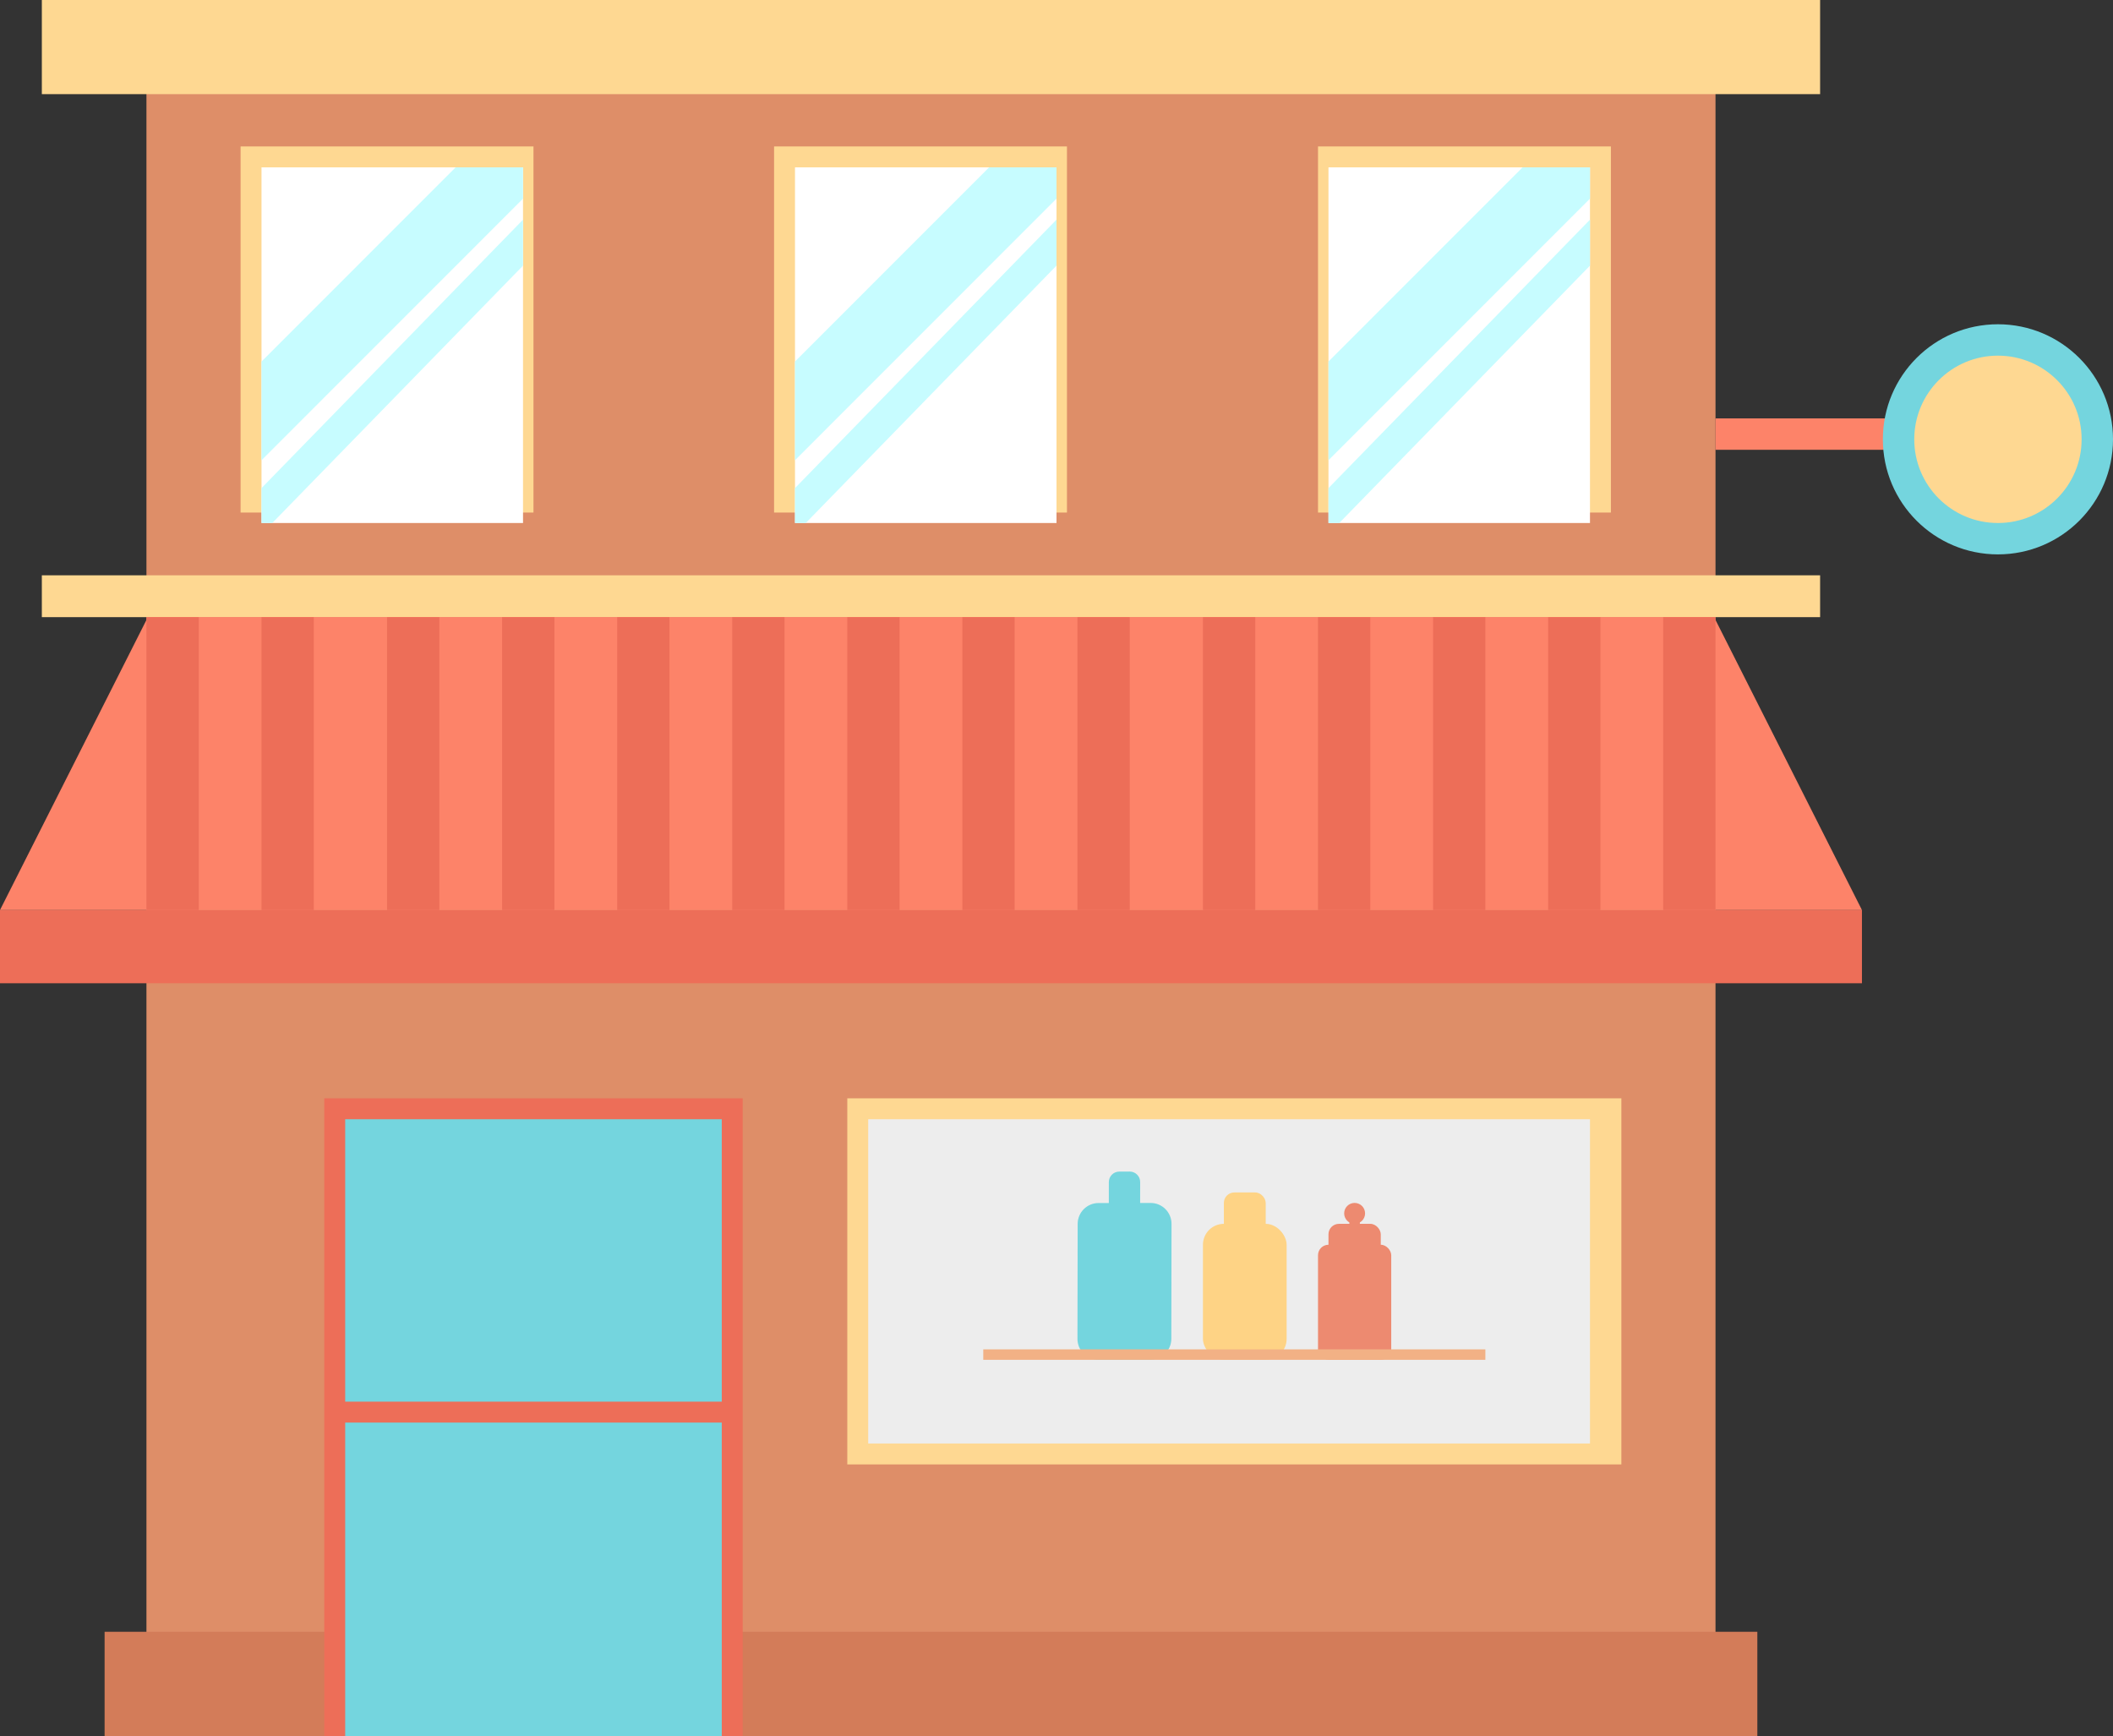 <?xml version="1.0" encoding="UTF-8"?>
<svg width="202px" height="166px" viewBox="0 0 202 166" version="1.1" xmlns="http://www.w3.org/2000/svg" xmlns:xlink="http://www.w3.org/1999/xlink">
    <rect x="0" y="0" width="202" height="166" fill="#333333" stroke="none"/>
    <!-- Generator: Sketch 64 (93537) - https://sketch.com -->
    <title>storefront-colour</title>
    <desc>Created with Sketch.</desc>
    <g id="Page-1" stroke="none" stroke-width="1" fill="none" fill-rule="evenodd">
        <g id="Artboard" transform="translate(-214, -328)">
            <g id="storefront-colour" transform="translate(214, 328)">
                <rect id="Rectangle" fill="#DE8E68" fill-rule="nonzero" x="14" y="8" width="150" height="158"></rect>
                <rect id="Rectangle" fill="#D37C59" fill-rule="nonzero" x="10" y="156" width="158" height="10"></rect>
                <rect id="Rectangle" fill="#ED6E58" fill-rule="nonzero" x="31" y="105" width="40" height="61"></rect>
                <rect id="Rectangle" fill="#FED892" fill-rule="nonzero" x="81" y="105" width="74" height="35"></rect>
                <rect id="Rectangle" fill="#FED892" fill-rule="nonzero" x="4" y="55" width="170" height="4"></rect>
                <rect id="Rectangle" fill="#FED892" fill-rule="nonzero" x="4" y="0" width="170" height="9"></rect>
                <g id="Group-2" transform="translate(23, 14)" fill-rule="nonzero">
                    <rect id="Rectangle" fill="#FED892" x="0" y="0" width="28" height="35"></rect>
                    <rect id="Rectangle" fill="#FFFFFF" x="2" y="2" width="25" height="34"></rect>
                    <rect id="Rectangle" fill="#FED892" x="51" y="0" width="28" height="35"></rect>
                    <rect id="Rectangle" fill="#FFFFFF" x="53" y="2" width="25" height="34"></rect>
                    <rect id="Rectangle" fill="#FED892" x="103" y="0" width="28" height="35"></rect>
                    <rect id="Rectangle" fill="#FFFFFF" x="104" y="2" width="25" height="34"></rect>
                    <polygon id="Path" fill="#C7FCFF" points="27 7 2 32.664 2 36 3.031 36 27 11.395"></polygon>
                    <polygon id="Path" fill="#C7FCFF" points="20.557 2 2 20.564 2 30 27 4.991 27 2"></polygon>
                    <polygon id="Path" fill="#C7FCFF" points="78 7 53 32.664 53 36 54.031 36 78 11.395"></polygon>
                    <polygon id="Path" fill="#C7FCFF" points="71.557 2 53 20.564 53 30 78 4.991 78 2"></polygon>
                    <polygon id="Path" fill="#C7FCFF" points="129 7 104 32.664 104 36 105.031 36 129 11.395"></polygon>
                    <polygon id="Path" fill="#C7FCFF" points="122.557 2 104 20.564 104 30 129 4.991 129 2"></polygon>
                </g>
                <rect id="Rectangle" fill="#ED6E58" fill-rule="nonzero" x="0" y="87" width="178" height="7"></rect>
                <polygon id="Path" fill="#FD8369" fill-rule="nonzero" points="178 87 163.865 59 14.135 59 0 87"></polygon>
                <rect id="Rectangle" fill="#ED6E58" fill-rule="nonzero" x="14" y="59" width="5" height="28"></rect>
                <rect id="Rectangle" fill="#ED6E58" fill-rule="nonzero" x="25" y="59" width="5" height="28"></rect>
                <rect id="Rectangle" fill="#ED6E58" fill-rule="nonzero" x="37" y="59" width="5" height="28"></rect>
                <rect id="Rectangle" fill="#ED6E58" fill-rule="nonzero" x="48" y="59" width="5" height="28"></rect>
                <rect id="Rectangle" fill="#ED6E58" fill-rule="nonzero" x="59" y="59" width="5" height="28"></rect>
                <rect id="Rectangle" fill="#ED6E58" fill-rule="nonzero" x="70" y="59" width="5" height="28"></rect>
                <rect id="Rectangle" fill="#ED6E58" fill-rule="nonzero" x="81" y="59" width="5" height="28"></rect>
                <rect id="Rectangle" fill="#ED6E58" fill-rule="nonzero" x="92" y="59" width="5" height="28"></rect>
                <rect id="Rectangle" fill="#ED6E58" fill-rule="nonzero" x="103" y="59" width="5" height="28"></rect>
                <rect id="Rectangle" fill="#ED6E58" fill-rule="nonzero" x="115" y="59" width="5" height="28"></rect>
                <rect id="Rectangle" fill="#ED6E58" fill-rule="nonzero" x="126" y="59" width="5" height="28"></rect>
                <rect id="Rectangle" fill="#ED6E58" fill-rule="nonzero" x="137" y="59" width="5" height="28"></rect>
                <rect id="Rectangle" fill="#ED6E58" fill-rule="nonzero" x="148" y="59" width="5" height="28"></rect>
                <rect id="Rectangle" fill="#ED6E58" fill-rule="nonzero" x="159" y="59" width="5" height="28"></rect>
                <rect id="Rectangle" fill="#EDEDED" fill-rule="nonzero" x="83" y="107" width="69" height="31"></rect>
                <g id="Group-2" transform="translate(115, 113)" fill="#FED385">
                    <g id="Group" transform="translate(0, 0.477)">
                        <rect id="Rectangle" x="2" y="0.523" width="4" height="4" rx="1"></rect>
                        <rect id="Rectangle" x="0" y="3.523" width="8" height="13" rx="2"></rect>
                    </g>
                </g>
                <g id="Group-3" transform="translate(126, 115)" fill="#ED8A70">
                    <rect id="Rectangle" x="0" y="4" width="7" height="11" rx="1"></rect>
                    <rect id="Rectangle" x="3" y="1" width="1" height="2"></rect>
                    <ellipse id="Oval" cx="3.5" cy="1" rx="1" ry="1"></ellipse>
                    <rect id="Rectangle" x="1" y="2" width="5" height="4" rx="1"></rect>
                </g>
                <g id="Group-4" transform="translate(103, 112)" fill="#74D5DE">
                    <path d="M2.02,3.01 L6.994,3.003 C8.098,3.001 8.995,3.895 8.996,5 C8.996,5.002 8.996,5.004 8.996,5.006 L8.977,15.994 C8.975,17.096 8.082,17.989 6.98,17.99 L2.006,17.997 C0.902,17.999 0.005,17.105 0.004,16 C0.004,15.998 0.004,15.996 0.004,15.994 L0.023,5.006 C0.025,3.904 0.918,3.011 2.02,3.01 Z" id="Rectangle"></path>
                    <path d="M4.002,0.005 L4.997,0.002 C5.549,0.001 5.998,0.448 5.999,1 C5.999,1.001 5.999,1.002 5.999,1.003 L5.996,3.996 C5.995,4.547 5.549,4.994 4.998,4.995 L4.003,4.998 C3.451,4.999 3.002,4.552 3.001,4 C3.001,3.999 3.001,3.998 3.001,3.997 L3.004,1.004 C3.005,0.453 3.451,0.006 4.002,0.005 Z" id="Rectangle"></path>
                </g>
                <rect id="Rectangle" fill="#F2B185" fill-rule="nonzero" x="94" y="129" width="48" height="1"></rect>
                <rect id="Rectangle" fill="#74D5DE" fill-rule="nonzero" x="33" y="107" width="36" height="59"></rect>
                <rect id="Rectangle" fill="#ED6E58" fill-rule="nonzero" x="32" y="134" width="38" height="2"></rect>
                <rect id="Rectangle" fill="#FD8369" fill-rule="nonzero" x="164" y="40" width="22" height="3"></rect>
                <circle id="Oval" fill="#74D5DE" fill-rule="nonzero" cx="191" cy="42" r="11"></circle>
                <circle id="Oval" fill="#FED892" fill-rule="nonzero" cx="191" cy="42" r="8"></circle>
            </g>
        </g>
    </g>
</svg>
